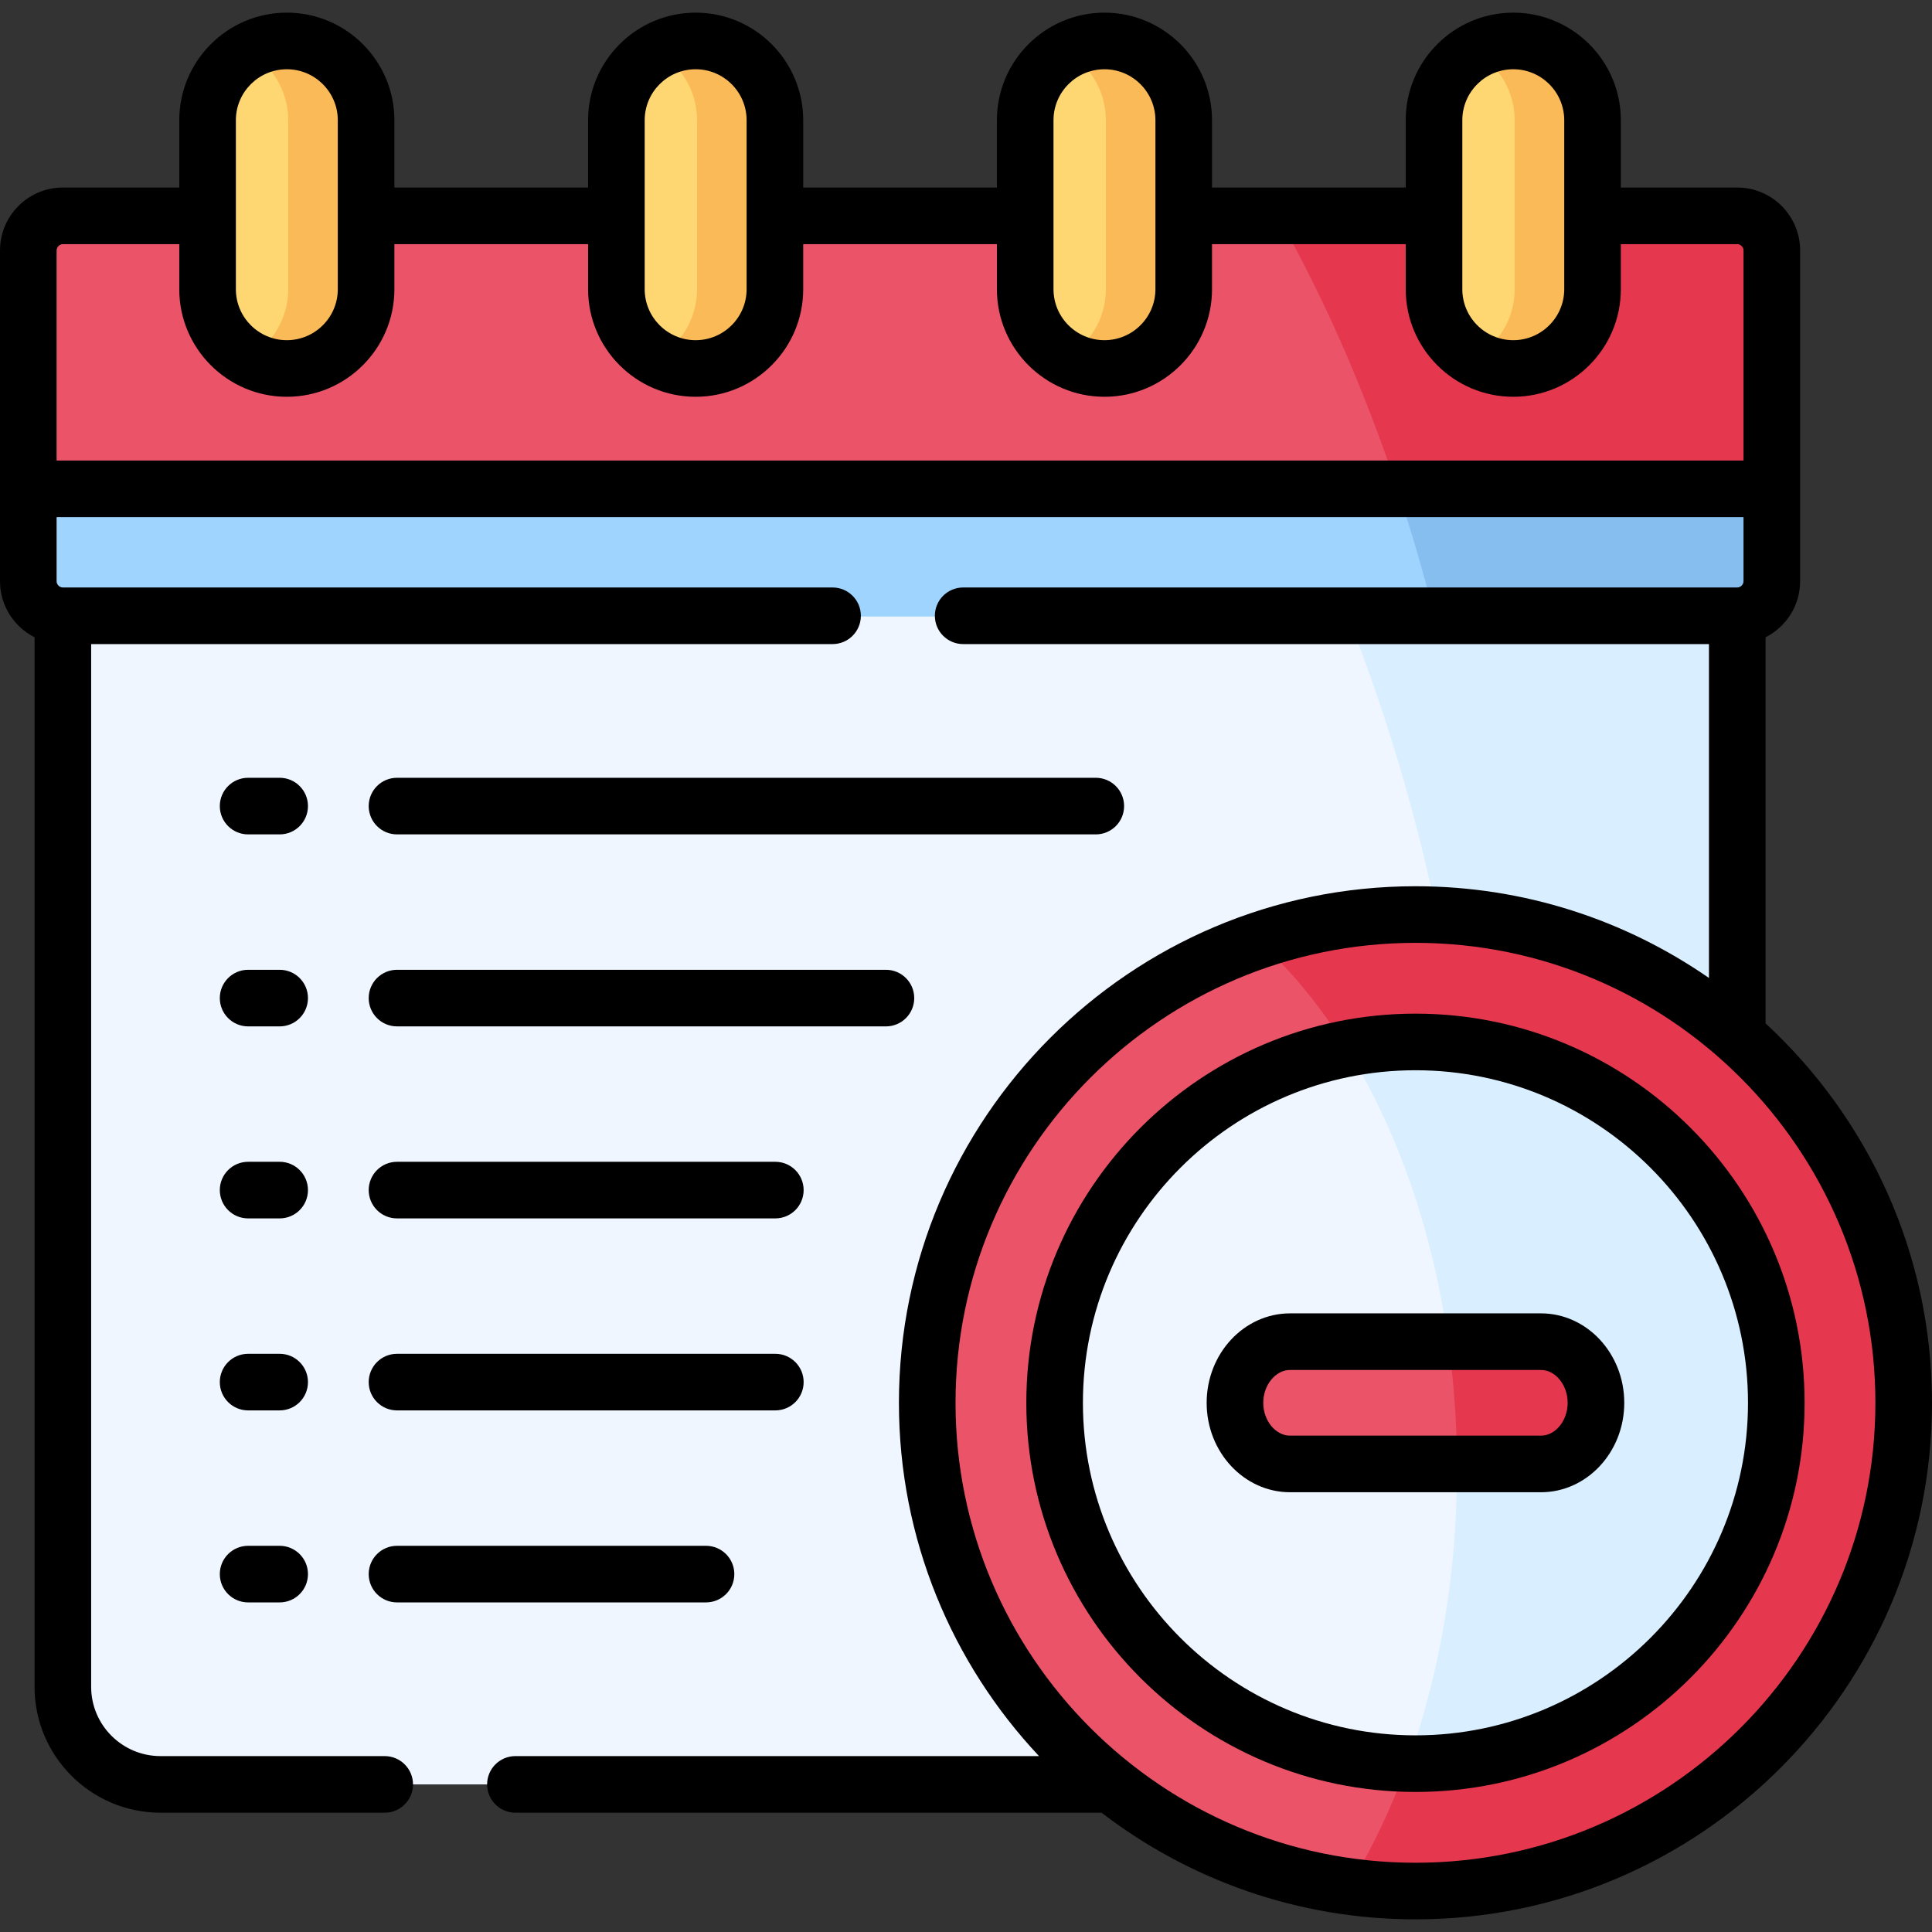 <svg id="Capa_1" enable-background="new 0 0 512 512" height="512" viewBox="0 0 512 512" width="512" xmlns="http://www.w3.org/2000/svg"><rect x="0" y="0" width="512" height="512" fill="#333333" stroke="none"/><g><g><path clip-rule="evenodd" d="m42.536 472.885h391.976c14.23 0 25.88-11.622 25.88-25.853v-283.643l-221.868-13.056-221.868 13.056v283.643c0 14.231 11.65 25.853 25.88 25.853z" fill="#eff6ff" fill-rule="evenodd"/></g><g><path clip-rule="evenodd" d="m16.656 163.389h443.737c4.961 0 9.043-3.997 9.156-8.929v-.227-24.691l-231.024-19.134-231.025 19.135v24.691.17c.085 4.96 4.167 8.985 9.156 8.985z" fill="#9fd4fe" fill-rule="evenodd"/></g><g><path clip-rule="evenodd" d="m7.5 129.543h462.049v-62.96-.227c-.113-4.932-4.195-8.929-9.156-8.929h-443.737c-4.989 0-9.071 4.025-9.156 8.986v.17z" fill="#eb5468" fill-rule="evenodd"/></g><g><path clip-rule="evenodd" d="m338.729 57.427c12.217 21.629 22.847 45.866 31.578 72.116h99.241v-62.96-.227c-.113-4.932-4.195-8.929-9.156-8.929h-38.352v19.219c0 11.566-9.468 21.005-21.005 21.005-11.565 0-21.005-9.44-21.005-21.005v-19.219z" fill="#e5384f" fill-rule="evenodd"/></g><g><path clip-rule="evenodd" d="m370.307 129.543c3.628 10.942 6.945 22.253 9.893 33.847h80.192c4.961 0 9.043-3.997 9.156-8.929v-.227-24.691z" fill="#85beef" fill-rule="evenodd"/></g><g><path clip-rule="evenodd" d="m55.009 76.647c0 11.566 9.439 21.005 21.005 21.005 11.537 0 21.005-9.44 21.005-21.005v-19.22-25.569c0-11.566-9.468-21.005-21.005-21.005-11.565 0-21.005 9.44-21.005 21.005v25.569z" fill="#ffd772" fill-rule="evenodd"/></g><g><path clip-rule="evenodd" d="m163.349 76.647c0 11.566 9.439 21.005 21.005 21.005 11.537 0 21.005-9.44 21.005-21.005v-19.22-25.569c0-11.566-9.468-21.005-21.005-21.005-11.565 0-21.005 9.44-21.005 21.005v25.569z" fill="#ffd772" fill-rule="evenodd"/></g><g><path clip-rule="evenodd" d="m271.69 76.647c0 11.566 9.439 21.005 21.005 21.005 11.537 0 21.005-9.44 21.005-21.005v-19.22-25.569c0-11.566-9.468-21.005-21.005-21.005-11.565 0-21.005 9.44-21.005 21.005v25.569z" fill="#ffd772" fill-rule="evenodd"/></g><g><path clip-rule="evenodd" d="m380.03 31.858v25.569 19.219c0 11.566 9.439 21.005 21.005 21.005 11.537 0 21.005-9.44 21.005-21.005v-19.219-25.569c0-11.566-9.468-21.005-21.005-21.005-11.565-.001-21.005 9.439-21.005 21.005z" fill="#ffd772" fill-rule="evenodd"/></g><g><path clip-rule="evenodd" d="m184.723 31.858v44.789c0 7.824-4.309 14.656-10.687 18.284 3.061 1.729 6.576 2.721 10.318 2.721 11.537 0 21.005-9.44 21.005-21.005v-19.22-25.569c0-11.566-9.468-21.005-21.005-21.005-3.742 0-7.285.992-10.318 2.721 6.378 3.6 10.687 10.46 10.687 18.284z" fill="#fbba58" fill-rule="evenodd"/></g><g><path clip-rule="evenodd" d="m76.382 31.858v44.789c0 7.824-4.309 14.656-10.687 18.284 3.061 1.729 6.576 2.721 10.318 2.721 11.537 0 21.005-9.44 21.005-21.005v-19.22-25.569c0-11.566-9.468-21.005-21.005-21.005-3.742 0-7.257.992-10.318 2.721 6.378 3.6 10.687 10.46 10.687 18.284z" fill="#fbba58" fill-rule="evenodd"/></g><g><path clip-rule="evenodd" d="m293.063 31.858v44.789c0 7.824-4.309 14.656-10.687 18.284 3.033 1.729 6.576 2.721 10.318 2.721 11.537 0 21.005-9.44 21.005-21.005v-19.22-25.569c0-11.566-9.468-21.005-21.005-21.005-3.742 0-7.285.992-10.318 2.721 6.378 3.6 10.687 10.46 10.687 18.284z" fill="#fbba58" fill-rule="evenodd"/></g><g><path clip-rule="evenodd" d="m401.404 31.858v44.789c0 7.824-4.309 14.656-10.687 18.284 3.033 1.729 6.576 2.721 10.318 2.721 11.537 0 21.005-9.44 21.005-21.005v-19.22-25.569c0-11.566-9.468-21.005-21.005-21.005-3.742 0-7.285.992-10.318 2.721 6.35 3.6 10.687 10.46 10.687 18.284z" fill="#fbba58" fill-rule="evenodd"/></g><g><path clip-rule="evenodd" d="m377.026 472.885h57.487c14.23 0 25.88-11.622 25.88-25.853v-283.643h-80.193-22.96c38.948 99.046 43.001 204.158 19.786 309.496z" fill="#d9eeff" fill-rule="evenodd"/></g><g><path clip-rule="evenodd" d="m375.126 242.365c-71.462 0-129.402 57.942-129.402 129.406s57.94 129.377 129.402 129.377c71.433 0 129.374-57.914 129.374-129.377s-57.94-129.406-129.374-129.406z" fill="#eb5468" fill-rule="evenodd"/></g><g><path clip-rule="evenodd" d="m375.126 276.127c-52.838 0-95.641 42.833-95.641 95.644s42.803 95.615 95.641 95.615c52.81 0 95.613-42.804 95.613-95.615 0-52.812-42.803-95.644-95.613-95.644z" fill="#eff6ff" fill-rule="evenodd"/></g><g><path clip-rule="evenodd" d="m391.227 355.556h-49.351c-8.05 0-14.599 7.285-14.599 16.215 0 8.901 6.576 16.186 14.599 16.186h47.821 18.68c8.022 0 14.57-7.285 14.57-16.186s-6.548-16.215-14.57-16.215z" fill="#eb5468" fill-rule="evenodd"/></g><g><path clip-rule="evenodd" d="m356.928 277.856c13.238 21.317 22.734 48.02 26.872 77.7h7.427 17.15c8.022 0 14.57 7.314 14.57 16.215s-6.548 16.186-14.57 16.186h-18.68-3.572v1.417c0 28.262-4.762 54.824-13.124 78.012h2.126c1.02 0 2.069 0 3.09-.028 35.887-1.162 66.813-22.083 82.177-52.244 6.605-13.011 10.346-27.752 10.346-43.343 0-15.619-3.742-30.332-10.346-43.371-14.145-27.752-41.443-47.68-73.673-51.564-3.798-.482-7.682-.709-11.594-.709-6.237 0-12.303.595-18.199 1.729z" fill="#d9eeff" fill-rule="evenodd"/></g><g><path clip-rule="evenodd" d="m391.227 355.556h-7.427c1.474 10.46 2.268 21.317 2.324 32.401h3.572 18.68c8.022 0 14.57-7.285 14.57-16.186s-6.548-16.215-14.57-16.215z" fill="#e5384f" fill-rule="evenodd"/></g><g><path clip-rule="evenodd" d="m460.393 274.454c-21.458-18.794-49.153-30.643-79.569-31.947-1.899-.085-3.798-.142-5.698-.142-14.598 0-28.63 2.438-41.726 6.888 8.702 7.852 16.611 17.49 23.528 28.602 5.896-1.134 11.962-1.729 18.198-1.729 3.912 0 7.795.227 11.594.709 32.23 3.884 59.528 23.812 73.673 51.564 6.605 13.04 10.346 27.752 10.346 43.371 0 15.591-3.742 30.332-10.346 43.343-15.364 30.162-46.29 51.082-82.177 52.244-1.021.028-2.069.028-3.09.028-.709 0-1.417 0-2.126 0-.68 1.843-1.389 3.685-2.098 5.499-3.855 9.723-8.334 18.794-13.408 27.072 5.754.794 11.65 1.191 17.632 1.191 71.433 0 129.374-57.914 129.374-129.377 0-38.807-17.065-73.618-44.107-97.316z" fill="#e5384f" fill-rule="evenodd"/></g><g><path d="m105.21 221.121h185.188c4.143 0 7.5-3.357 7.5-7.5s-3.357-7.5-7.5-7.5h-185.188c-4.142 0-7.5 3.357-7.5 7.5s3.358 7.5 7.5 7.5z"/><path d="m105.21 272.004h129.572c4.142 0 7.5-3.357 7.5-7.5s-3.358-7.5-7.5-7.5h-129.572c-4.142 0-7.5 3.357-7.5 7.5s3.358 7.5 7.5 7.5z"/><path d="m105.21 322.888h100.262c4.142 0 7.5-3.357 7.5-7.5s-3.358-7.5-7.5-7.5h-100.262c-4.142 0-7.5 3.357-7.5 7.5s3.358 7.5 7.5 7.5z"/><path d="m105.21 373.771h100.262c4.142 0 7.5-3.357 7.5-7.5s-3.358-7.5-7.5-7.5h-100.262c-4.142 0-7.5 3.357-7.5 7.5s3.358 7.5 7.5 7.5z"/><path d="m105.21 424.654h81.893c4.142 0 7.5-3.357 7.5-7.5s-3.358-7.5-7.5-7.5h-81.893c-4.142 0-7.5 3.357-7.5 7.5s3.358 7.5 7.5 7.5z"/><path d="m74.114 206.121h-8.362c-4.142 0-7.5 3.357-7.5 7.5s3.358 7.5 7.5 7.5h8.362c4.142 0 7.5-3.357 7.5-7.5s-3.358-7.5-7.5-7.5z"/><path d="m74.114 257.004h-8.362c-4.142 0-7.5 3.357-7.5 7.5s3.358 7.5 7.5 7.5h8.362c4.142 0 7.5-3.357 7.5-7.5s-3.358-7.5-7.5-7.5z"/><path d="m74.114 307.888h-8.362c-4.142 0-7.5 3.357-7.5 7.5s3.358 7.5 7.5 7.5h8.362c4.142 0 7.5-3.357 7.5-7.5s-3.358-7.5-7.5-7.5z"/><path d="m74.114 358.771h-8.362c-4.142 0-7.5 3.357-7.5 7.5s3.358 7.5 7.5 7.5h8.362c4.142 0 7.5-3.357 7.5-7.5s-3.358-7.5-7.5-7.5z"/><path d="m74.114 409.654h-8.362c-4.142 0-7.5 3.357-7.5 7.5s3.358 7.5 7.5 7.5h8.362c4.142 0 7.5-3.357 7.5-7.5s-3.358-7.5-7.5-7.5z"/><path d="m467.893 271.203v-102.317c5.423-2.75 9.156-8.367 9.156-14.851v-87.679c0-9.185-7.472-16.656-16.656-16.656h-30.853v-17.843c0-15.718-12.787-28.505-28.505-28.505s-28.505 12.788-28.505 28.505v17.843h-51.331v-17.843c0-15.718-12.787-28.505-28.505-28.505s-28.505 12.787-28.505 28.505v17.843h-51.331v-17.843c0-15.718-12.787-28.505-28.505-28.505s-28.505 12.787-28.505 28.505v17.843h-51.331v-17.843c0-15.718-12.787-28.505-28.505-28.505s-28.503 12.788-28.503 28.505v17.843h-30.853c-9.184 0-16.656 7.472-16.656 16.656v87.679c0 6.484 3.733 12.101 9.156 14.851v278.146c0 18.392 14.974 33.354 33.38 33.354h59.415c4.142 0 7.5-3.357 7.5-7.5s-3.358-7.5-7.5-7.5h-59.415c-10.135 0-18.38-8.233-18.38-18.354v-276.342h196.482c4.142 0 7.5-3.357 7.5-7.5s-3.358-7.5-7.5-7.5h-203.982c-.882 0-1.656-.773-1.656-1.655v-16.992h447.049v16.992c0 .882-.774 1.655-1.656 1.655h-205.144c-4.142 0-7.5 3.357-7.5 7.5s3.358 7.5 7.5 7.5h197.644v88.484c-22.101-15.318-48.902-24.31-77.767-24.31-75.487 0-136.901 61.415-136.901 136.905 0 36.178 14.117 69.117 37.125 93.615h-138.76c-4.142 0-7.5 3.357-7.5 7.5s3.358 7.5 7.5 7.5h155.33c23.077 17.714 51.93 28.262 83.206 28.262 75.473 0 136.874-61.402 136.874-136.877 0-39.718-17.004-75.535-44.107-100.566zm-80.363-239.346c0-7.446 6.059-13.505 13.505-13.505s13.505 6.059 13.505 13.505v44.789c0 7.447-6.059 13.506-13.505 13.506s-13.505-6.059-13.505-13.506zm-108.341 0c0-7.446 6.059-13.505 13.505-13.505s13.505 6.059 13.505 13.505v44.789c0 7.447-6.059 13.506-13.505 13.506s-13.505-6.059-13.505-13.506zm-108.34 0c0-7.446 6.058-13.505 13.505-13.505s13.505 6.059 13.505 13.505v44.789c0 7.447-6.058 13.506-13.505 13.506s-13.505-6.059-13.505-13.506zm-108.34 0c0-7.446 6.058-13.505 13.505-13.505s13.505 6.059 13.505 13.505v44.789c0 7.447-6.058 13.506-13.505 13.506s-13.505-6.059-13.505-13.506zm-47.509 90.186v-55.687c0-.882.774-1.656 1.656-1.656h30.853v11.946c0 15.718 12.787 28.506 28.505 28.506s28.505-12.788 28.505-28.506v-11.946h51.331v11.946c0 15.718 12.787 28.506 28.505 28.506s28.505-12.788 28.505-28.506v-11.946h51.331v11.946c0 15.718 12.787 28.506 28.505 28.506s28.505-12.788 28.505-28.506v-11.946h51.331v11.946c0 15.718 12.787 28.506 28.505 28.506s28.505-12.788 28.505-28.506v-11.946h30.853c.882 0 1.656.774 1.656 1.656v55.687zm360.126 371.604c-67.217 0-121.901-54.674-121.901-121.877 0-67.219 54.685-121.905 121.901-121.905 67.201 0 121.874 54.687 121.874 121.905 0 67.204-54.673 121.877-121.874 121.877z"/><path d="m375.126 268.627c-56.872 0-103.141 46.27-103.141 103.144 0 56.858 46.269 103.115 103.141 103.115 56.856 0 103.113-46.257 103.113-103.115 0-56.875-46.257-103.144-103.113-103.144zm0 191.259c-48.601 0-88.141-39.528-88.141-88.115 0-48.603 39.54-88.144 88.141-88.144 48.586 0 88.113 39.541 88.113 88.144 0 48.586-39.527 88.115-88.113 88.115z"/><path d="m408.377 348.056h-66.501c-12.186 0-22.099 10.639-22.099 23.715 0 13.061 9.913 23.687 22.099 23.687h66.501c12.17 0 22.07-10.626 22.07-23.687 0-13.077-9.9-23.715-22.07-23.715zm0 32.401h-66.501c-3.848 0-7.099-3.978-7.099-8.687 0-4.724 3.251-8.715 7.099-8.715h66.501c3.832 0 7.07 3.991 7.07 8.715 0 4.709-3.238 8.687-7.07 8.687z"/></g></g></svg>